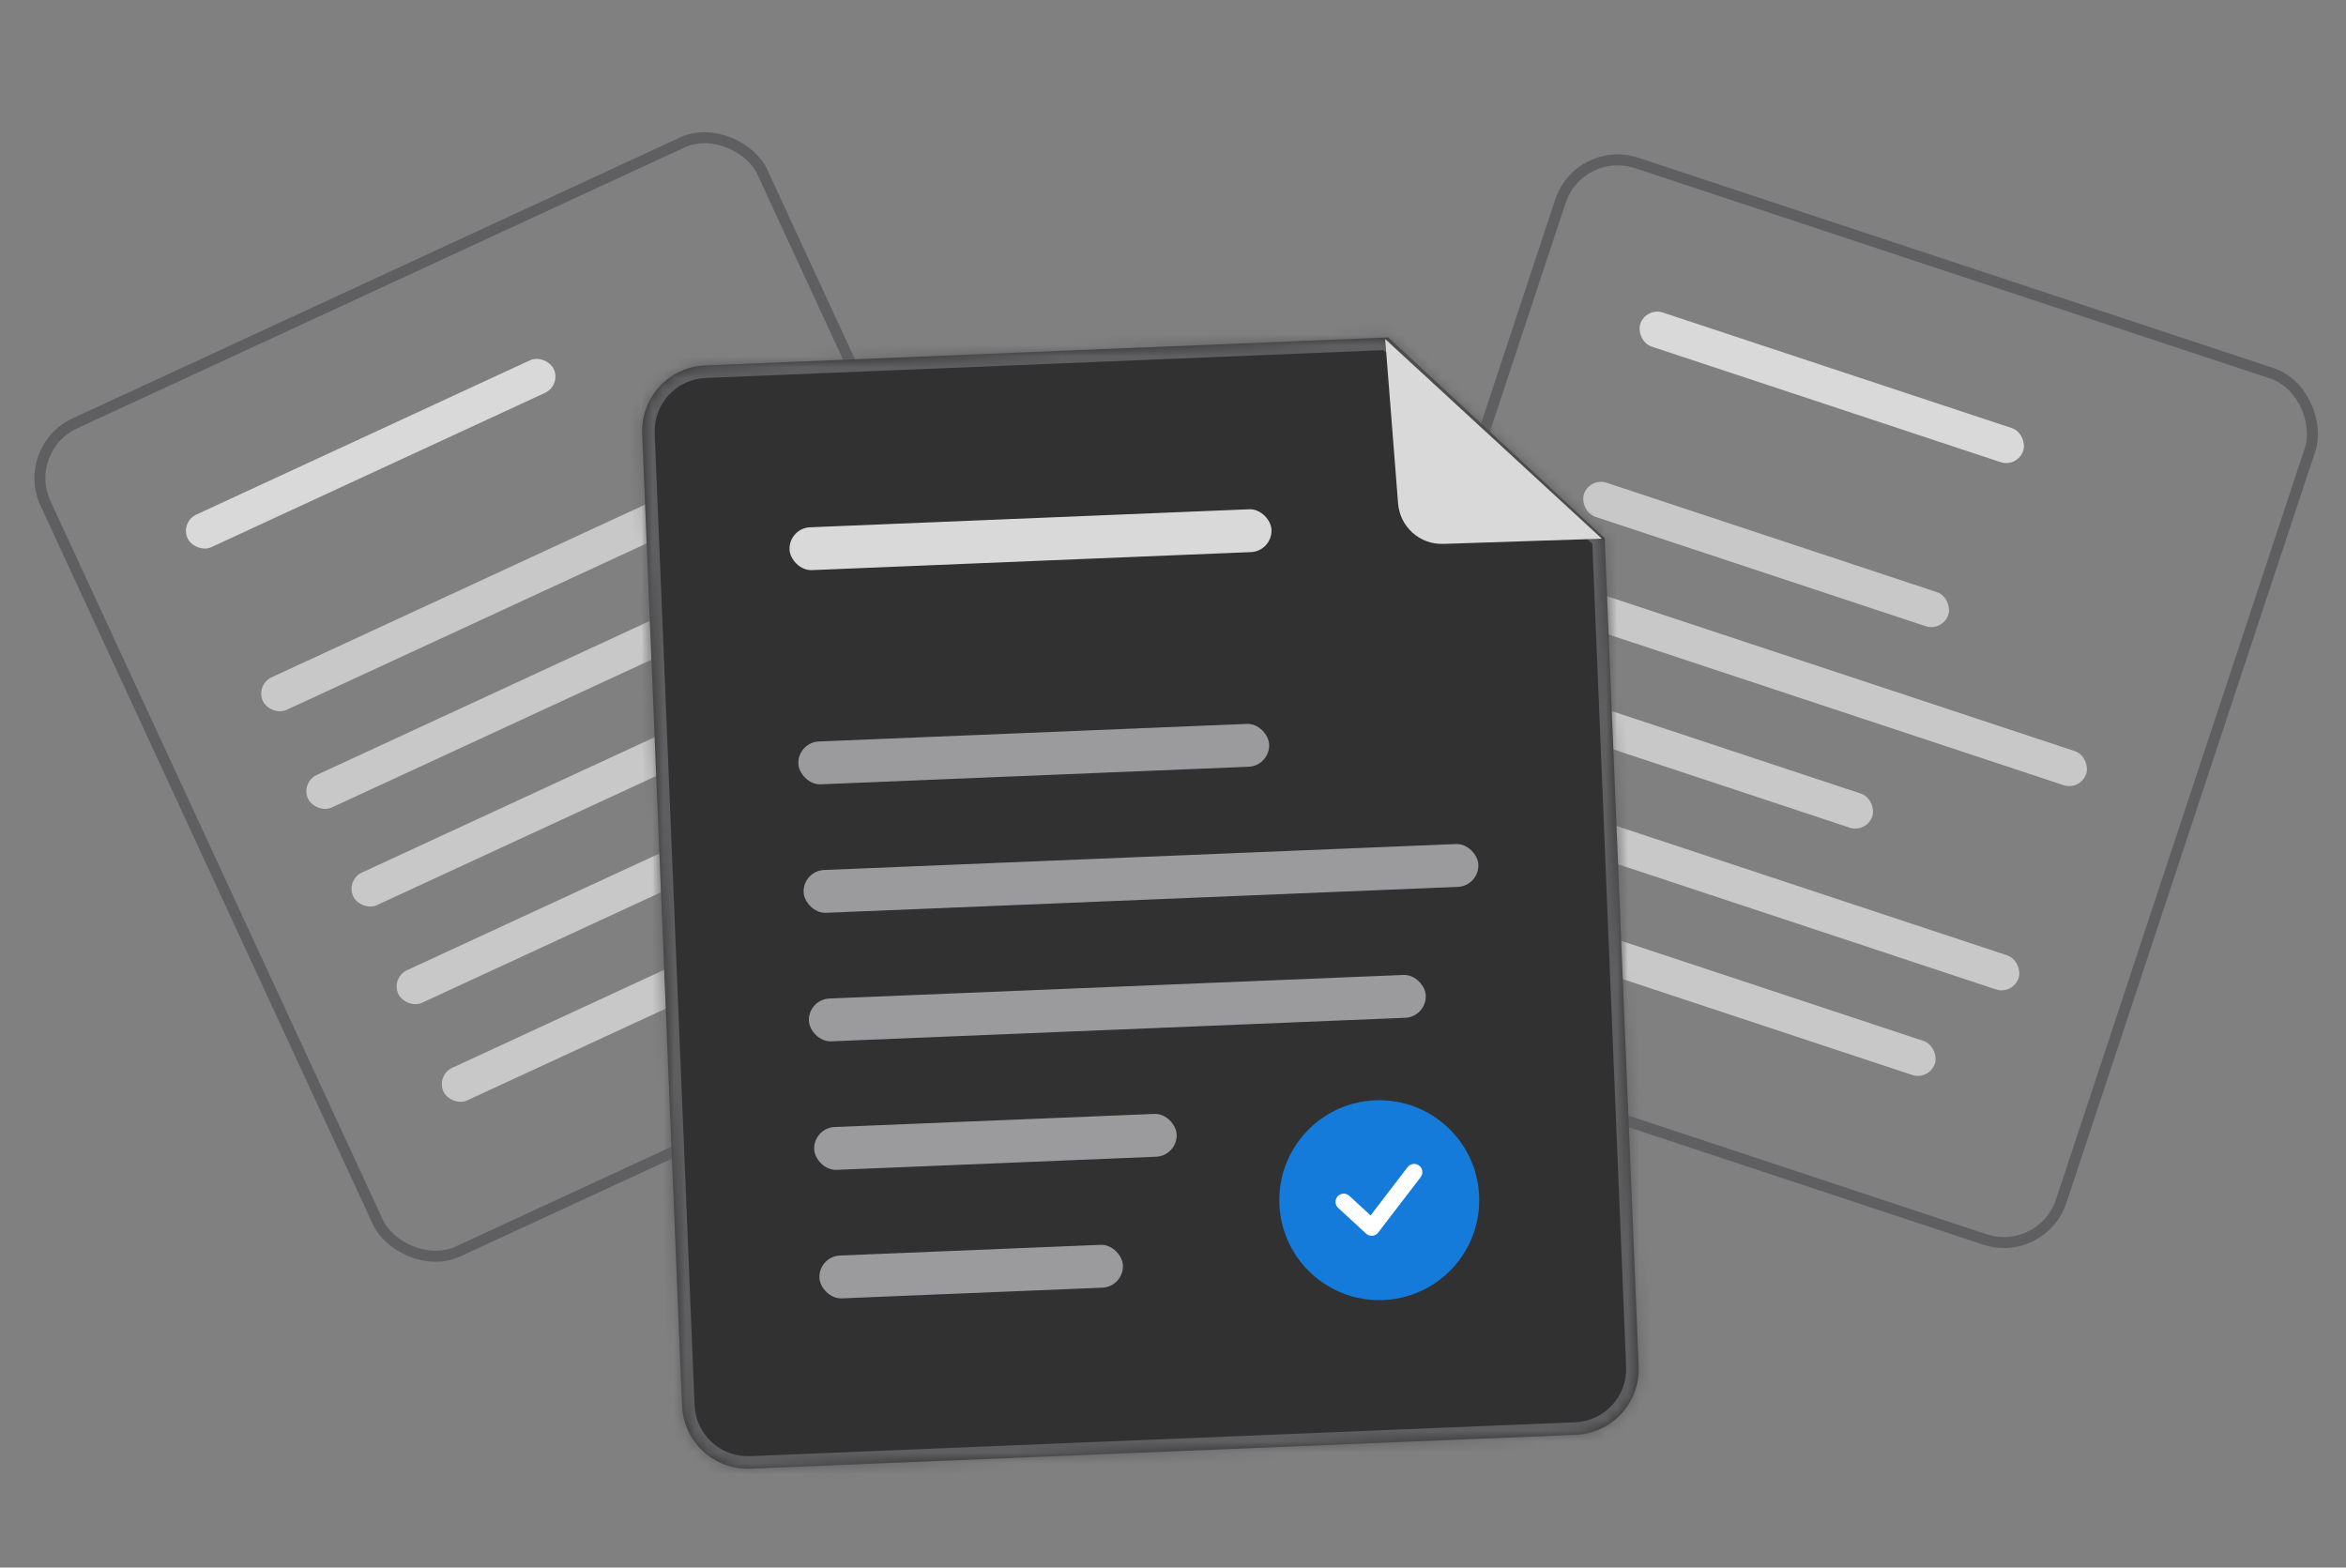 <svg width="214" height="143" viewBox="0 0 214 143" fill="none" xmlns="http://www.w3.org/2000/svg">
<rect x="0" y="0" width="214" height="143" fill="#808080" stroke="none"/>
<rect x="144.071" y="13.136" width="72.037" height="83.236" rx="5.5" transform="rotate(18.322 144.071 13.136)" stroke="#5F5F61"/>
<rect x="150.139" y="27.999" width="36.797" height="3.271" rx="1.635" transform="rotate(18.322 150.139 27.999)" fill="#D9D9D9"/>
<rect x="144.998" y="43.524" width="35.013" height="3.271" rx="1.635" transform="rotate(18.322 144.998 43.524)" fill="#C8C8C8"/>
<rect x="141.914" y="52.84" width="51.515" height="3.271" rx="1.635" transform="rotate(18.322 141.914 52.84)" fill="#C8C8C8"/>
<rect x="138.828" y="62.154" width="34.213" height="3.271" rx="1.635" transform="rotate(18.322 138.828 62.154)" fill="#C8C8C8"/>
<rect x="135.744" y="71.47" width="51.515" height="3.271" rx="1.635" transform="rotate(18.322 135.744 71.47)" fill="#C8C8C8"/>
<rect x="132.66" y="80.784" width="46.72" height="3.271" rx="1.635" transform="rotate(18.322 132.66 80.784)" fill="#C8C8C8"/>
<rect x="1.841" y="40.926" width="72.037" height="83.236" rx="5.5" transform="rotate(-24.818 1.841 40.926)" stroke="#5F5F61"/>
<rect x="16.428" y="47.627" width="36.797" height="3.271" rx="1.635" transform="rotate(-24.818 16.428 47.627)" fill="#D9D9D9"/>
<rect x="23.293" y="62.471" width="51.515" height="3.271" rx="1.635" transform="rotate(-24.818 23.293 62.471)" fill="#C8C8C8"/>
<rect x="27.412" y="71.377" width="51.515" height="3.271" rx="1.635" transform="rotate(-24.818 27.412 71.377)" fill="#C8C8C8"/>
<rect x="31.531" y="80.283" width="51.515" height="3.271" rx="1.635" transform="rotate(-24.818 31.531 80.283)" fill="#C8C8C8"/>
<rect x="35.648" y="89.189" width="51.515" height="3.271" rx="1.635" transform="rotate(-24.818 35.648 89.189)" fill="#C8C8C8"/>
<rect x="39.768" y="98.096" width="51.515" height="3.271" rx="1.635" transform="rotate(-24.818 39.768 98.096)" fill="#C8C8C8"/>
<mask id="path-16-inside-1_271_26892" fill="white">
<path fill-rule="evenodd" clip-rule="evenodd" d="M126.627 30.778L64.327 33.335C61.016 33.471 58.442 36.265 58.578 39.576L62.216 128.228C62.352 131.539 65.146 134.113 68.457 133.977L143.729 130.888C147.04 130.752 149.614 127.958 149.478 124.647L146.377 49.092L126.627 30.778Z"/>
</mask>
<path fill-rule="evenodd" clip-rule="evenodd" d="M126.627 30.778L64.327 33.335C61.016 33.471 58.442 36.265 58.578 39.576L62.216 128.228C62.352 131.539 65.146 134.113 68.457 133.977L143.729 130.888C147.04 130.752 149.614 127.958 149.478 124.647L146.377 49.092L126.627 30.778Z" fill="#313131"/>
<path d="M126.627 30.778L127.405 29.939L127.056 29.616L126.58 29.635L126.627 30.778ZM149.478 124.647L148.335 124.694L149.478 124.647ZM146.377 49.092L147.52 49.045L147.501 48.573L147.155 48.253L146.377 49.092ZM64.374 34.478L126.674 31.921L126.58 29.635L64.28 32.192L64.374 34.478ZM59.721 39.529C59.611 36.849 61.694 34.588 64.374 34.478L64.28 32.192C60.338 32.354 57.273 35.681 57.435 39.623L59.721 39.529ZM63.359 128.181L59.721 39.529L57.435 39.623L61.073 128.275L63.359 128.181ZM68.41 132.834C65.731 132.944 63.469 130.86 63.359 128.181L61.073 128.275C61.235 132.217 64.562 135.282 68.504 135.12L68.41 132.834ZM143.682 129.745L68.41 132.834L68.504 135.12L143.776 132.031L143.682 129.745ZM148.335 124.694C148.445 127.373 146.361 129.635 143.682 129.745L143.776 132.031C147.718 131.869 150.783 128.542 150.621 124.6L148.335 124.694ZM145.234 49.139L148.335 124.694L150.621 124.6L147.52 49.045L145.234 49.139ZM147.155 48.253L127.405 29.939L125.849 31.617L145.599 49.931L147.155 48.253Z" fill="#5F5F61" mask="url(#path-16-inside-1_271_26892)"/>
<rect x="71.941" y="48.18" width="44" height="3.911" rx="1.956" transform="rotate(-2.35 71.941 48.18)" fill="#D9D9D9"/>
<rect x="72.744" y="67.719" width="42.983" height="3.911" rx="1.956" transform="rotate(-2.35 72.744 67.719)" fill="#9B9A9D"/>
<rect x="73.225" y="79.442" width="61.6" height="3.911" rx="1.956" transform="rotate(-2.35 73.225 79.442)" fill="#9B9A9D"/>
<rect x="73.707" y="91.166" width="56.318" height="3.911" rx="1.956" transform="rotate(-2.35 73.707 91.166)" fill="#9B9A9D"/>
<rect x="74.188" y="102.89" width="33.093" height="3.911" rx="1.956" transform="rotate(-2.35 74.188 102.89)" fill="#9B9A9D"/>
<rect x="74.668" y="114.613" width="27.706" height="3.911" rx="1.956" transform="rotate(-2.35 74.668 114.613)" fill="#9B9A9D"/>
<path d="M131.651 49.616C129.514 49.686 127.699 48.063 127.532 45.931L126.355 30.934L146.118 49.139L131.651 49.616Z" fill="#D9D9D9"/>
<circle cx="125.816" cy="109.484" r="9.118" transform="rotate(-2.35 125.816 109.484)" fill="#147BDA"/>
<path d="M122.575 109.638L125.121 111.983L128.997 106.925" stroke="white" stroke-width="1.5" stroke-linecap="round" stroke-linejoin="round"/>
</svg>
